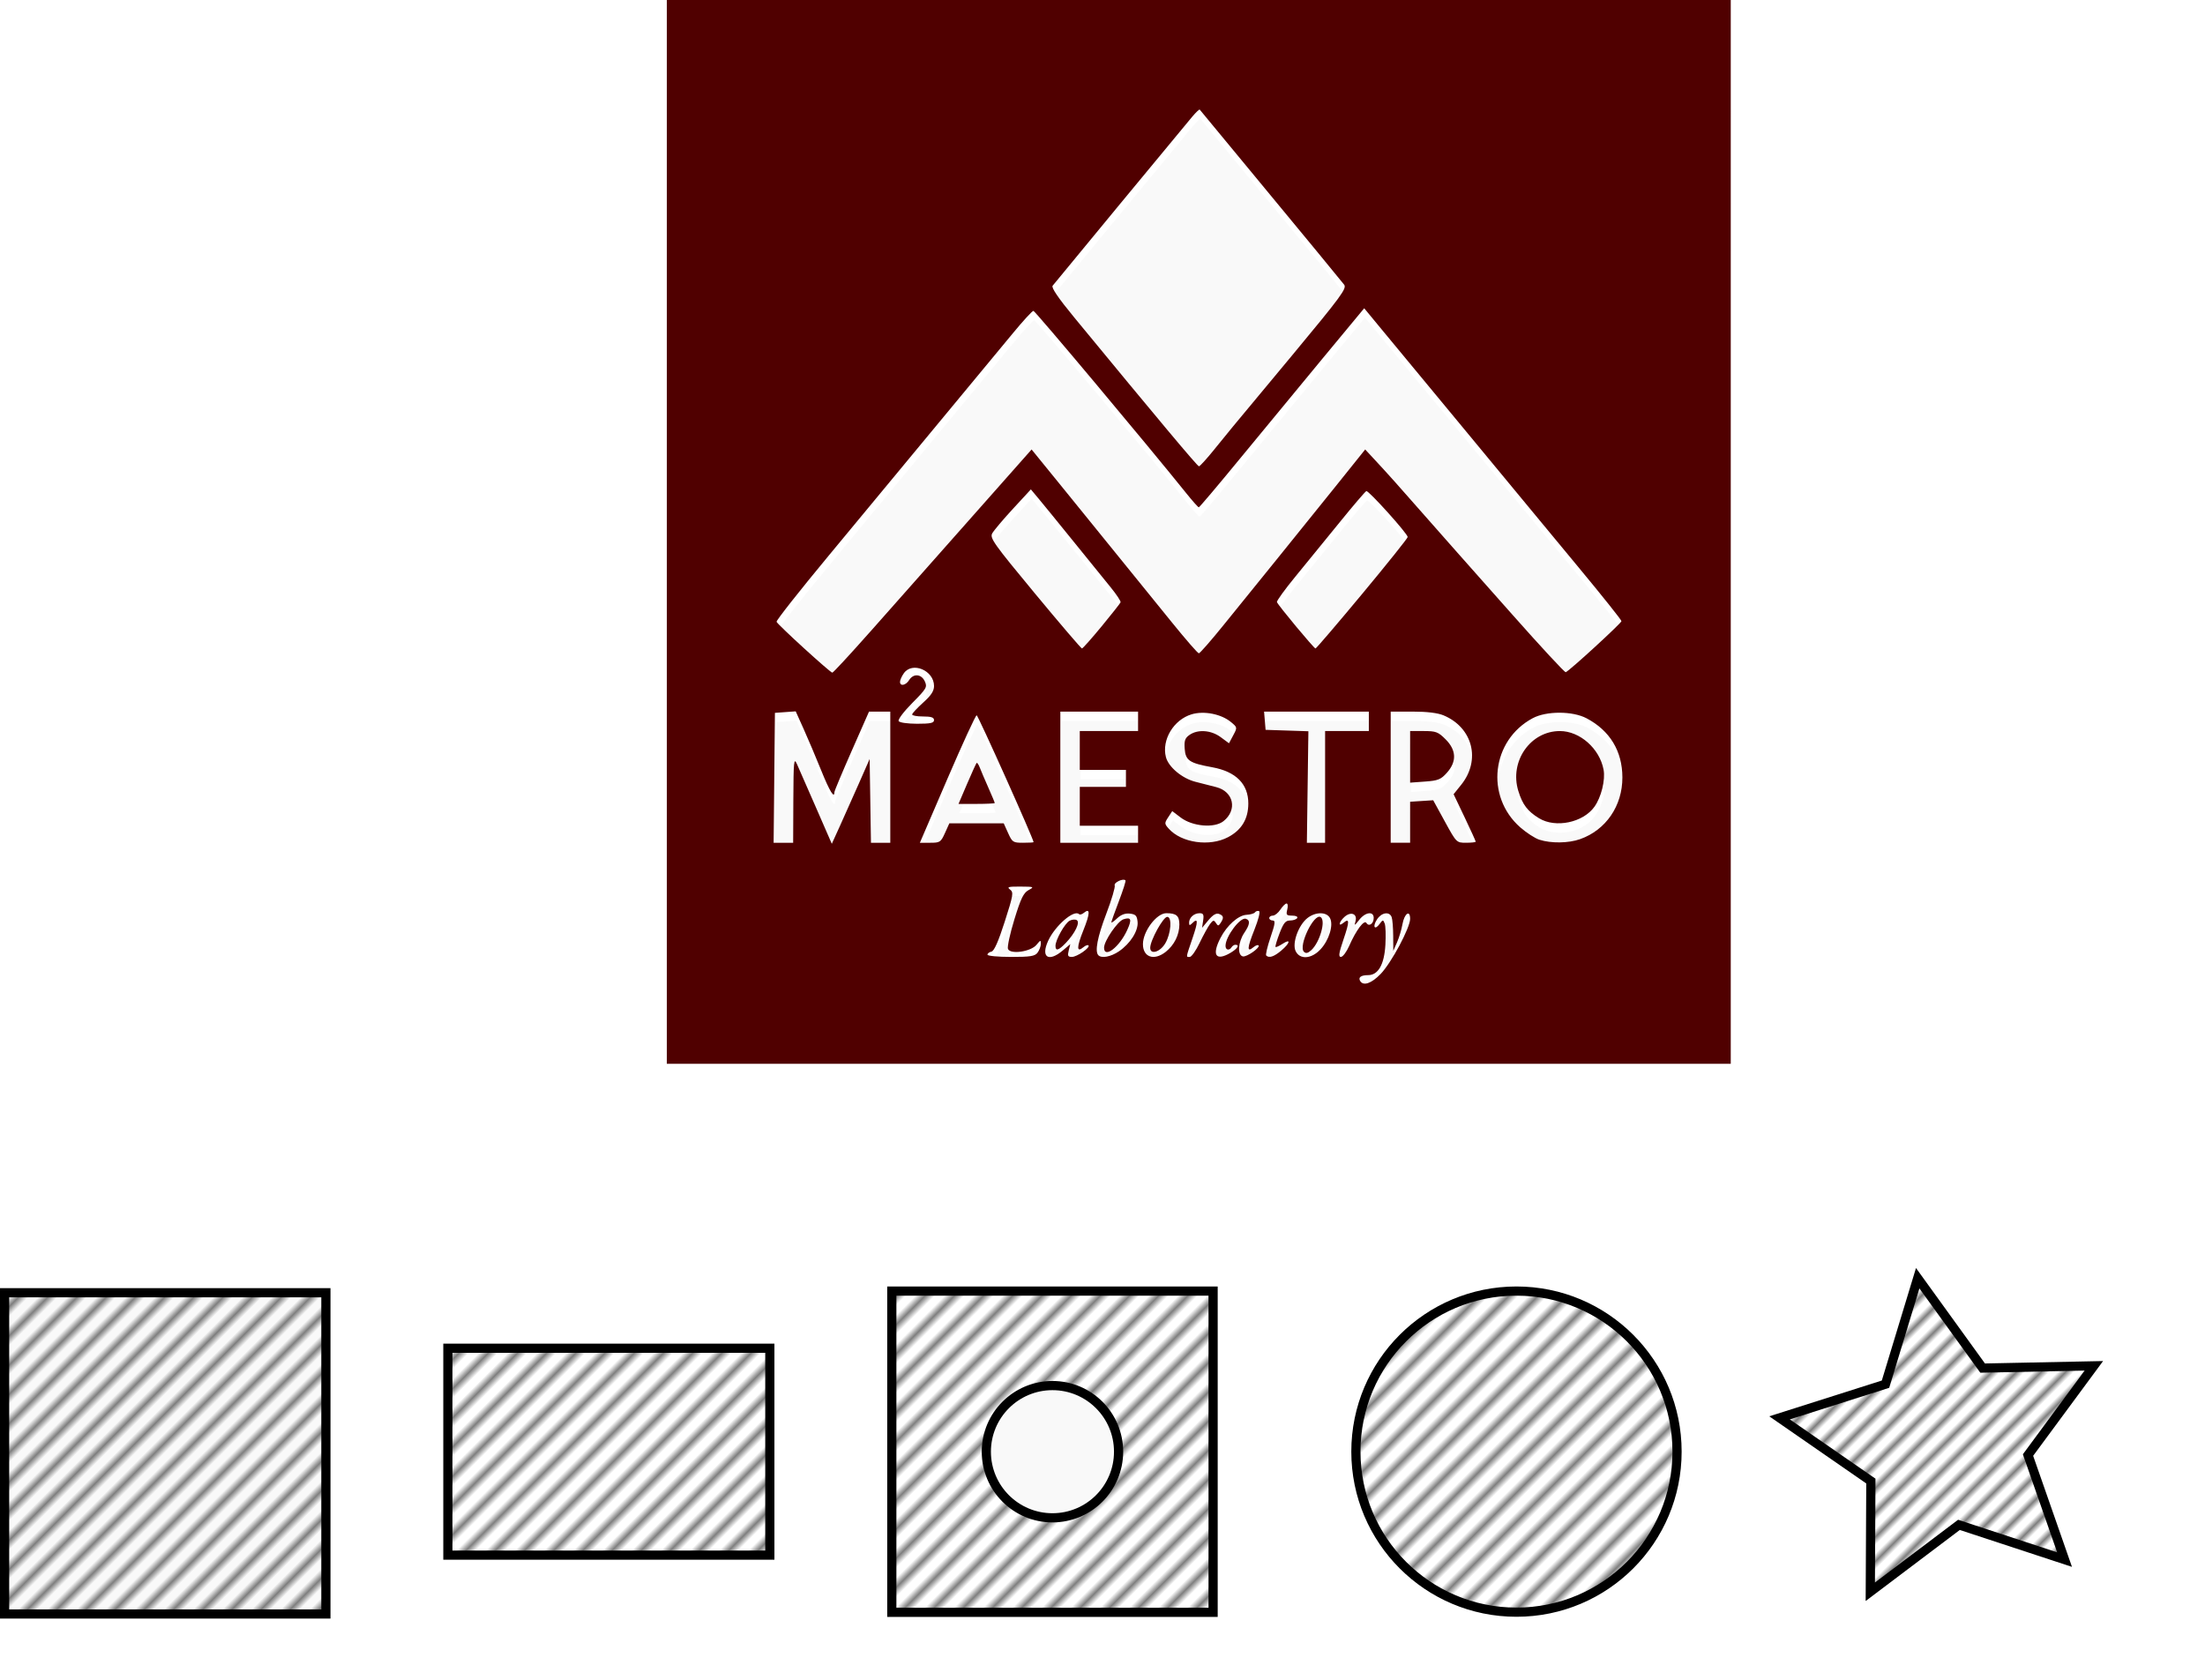 <?xml version="1.0" encoding="UTF-8" standalone="no"?>
<!-- Created with Inkscape (http://www.inkscape.org/) -->

<svg
   width="240.18mm"
   height="182.99mm"
   viewBox="0 0 240.18 182.99"
   version="1.1"
   id="svg1"
   xml:space="preserve"
   inkscape:version="1.3 (0e150ed6c4, 2023-07-21)"
   sodipodi:docname="SMAREACT.svg"
   xmlns:inkscape="http://www.inkscape.org/namespaces/inkscape"
   xmlns:sodipodi="http://sodipodi.sourceforge.net/DTD/sodipodi-0.dtd"
   xmlns:xlink="http://www.w3.org/1999/xlink"
   xmlns="http://www.w3.org/2000/svg"
   xmlns:svg="http://www.w3.org/2000/svg"><sodipodi:namedview
     id="namedview1"
     pagecolor="#ffffff"
     bordercolor="#111111"
     borderopacity="1"
     inkscape:showpageshadow="0"
     inkscape:pageopacity="0"
     inkscape:pagecheckerboard="1"
     inkscape:deskcolor="#d1d1d1"
     inkscape:document-units="mm"
     inkscape:zoom="0.80756793"
     inkscape:cx="508.31637"
     inkscape:cy="461.26151"
     inkscape:window-width="1600"
     inkscape:window-height="837"
     inkscape:window-x="-8"
     inkscape:window-y="-8"
     inkscape:window-maximized="1"
     inkscape:current-layer="layer1" /><defs
     id="defs1"><pattern
       inkscape:collect="always"
       xlink:href="#Strips1_2"
       preserveAspectRatio="xMidYMid"
       id="pattern18"
       patternTransform="matrix(2.121,2.121,-2.121,2.121,0,0)"
       x="0"
       y="0" /><pattern
       inkscape:collect="always"
       xlink:href="#Strips1_2"
       preserveAspectRatio="xMidYMid"
       id="pattern17"
       patternTransform="matrix(0.53,0.53,-0.53,0.53,0,0)"
       x="0"
       y="0" /><pattern
       inkscape:collect="always"
       xlink:href="#Strips1_2"
       preserveAspectRatio="xMidYMid"
       id="pattern16"
       patternTransform="matrix(0.53,0.53,-0.53,0.53,0,0)"
       x="0"
       y="0" /><pattern
       inkscape:collect="always"
       xlink:href="#Strips1_2"
       preserveAspectRatio="xMidYMid"
       id="pattern15"
       patternTransform="matrix(0.53,0.53,-0.53,0.53,0,0)"
       x="0"
       y="0" /><pattern
       inkscape:collect="always"
       xlink:href="#Strips1_2"
       preserveAspectRatio="xMidYMid"
       id="pattern14"
       patternTransform="matrix(0.53,0.53,-0.53,0.53,0,0)"
       x="0"
       y="0" /><pattern
       inkscape:collect="always"
       patternUnits="userSpaceOnUse"
       width="3"
       height="1"
       patternTransform="translate(0,0) scale(2,2)"
       preserveAspectRatio="xMidYMid"
       id="Strips1_2"
       style="fill:#7e7e7e"
       inkscape:stockid="Stripes 03 (1:2)"
       inkscape:isstock="true"
       inkscape:label="Stripes 03 (1:2)">&#10;      <rect
   style="stroke:none"
   x="0"
   y="-0.5"
   width="1"
   height="2"
   id="rect146" />&#10;    </pattern></defs><g
     inkscape:label="Layer 1"
     inkscape:groupmode="layer"
     id="layer1"
     transform="translate(6.879,5.56)"><rect
       style="fill:#ffffff;fill-rule:evenodd;stroke:none;stroke-width:1;stroke-linecap:round;stroke-dasharray:none;fill-opacity:1"
       id="rect19"
       width="35.069"
       height="22.54"
       x="41.906"
       y="141.315"
       inkscape:export-filename="..\..\GitHub\SMAREACTcleaned\preprocessor\media\rectangle.png"
       inkscape:export-xdpi="500"
       inkscape:export-ydpi="500" /><rect
       style="fill:#ffffff;fill-rule:evenodd;stroke:none;stroke-width:1;stroke-linecap:round;stroke-dasharray:none;fill-opacity:1"
       id="rect20"
       width="34.998"
       height="34.998"
       x="90.261"
       y="135.087"
       inkscape:export-filename="..\..\GitHub\SMAREACTcleaned\preprocessor\media\cintraquad.png"
       inkscape:export-xdpi="500"
       inkscape:export-ydpi="500" /><ellipse
       style="fill:#ffffff;fill-rule:evenodd;stroke:none;stroke-width:1;stroke-linecap:round;stroke-dasharray:none;fill-opacity:1"
       id="ellipse20"
       cx="158.303"
       cy="152.578"
       rx="17.491"
       ry="17.491"
       inkscape:export-filename="..\..\GitHub\SMAREACTcleaned\preprocessor\media\circle.png"
       inkscape:export-xdpi="500"
       inkscape:export-ydpi="500" /><path
       sodipodi:type="star"
       style="fill:#ffffff;fill-opacity:1;fill-rule:evenodd;stroke:none;stroke-width:4.773;stroke-linecap:round;stroke-dasharray:none"
       id="path20"
       inkscape:flatsided="false"
       sodipodi:sides="5"
       sodipodi:cx="972.05444"
       sodipodi:cy="556.9447"
       sodipodi:r1="86.887871"
       sodipodi:r2="43.443935"
       sodipodi:arg1="0.77763186"
       sodipodi:arg2="1.4059504"
       inkscape:rounded="0"
       inkscape:randomized="0"
       d="m 1033.969,617.905 -54.785,-18.105 -45.973,34.867 0.289,-57.699 -47.367,-32.949 54.964,-17.555 16.699,-55.23 33.68,46.849 57.687,-1.185 -34.148,46.509 z"
       transform="matrix(0.21,0,0,0.209,0.87,35.199)"
       inkscape:transform-center-x="0.92693377"
       inkscape:transform-center-y="-0.83344736"
       inkscape:export-filename="..\..\GitHub\SMAREACTcleaned\preprocessor\media\custom.png"
       inkscape:export-xdpi="500"
       inkscape:export-ydpi="500" /><rect
       style="fill:#f9f9f9;fill-rule:evenodd;stroke:none;stroke-width:1;stroke-linecap:round;stroke-dasharray:none;fill-opacity:1"
       id="rect18"
       width="34.998"
       height="34.998"
       x="-6.379"
       y="135.269"
       inkscape:export-filename="..\..\GitHub\SMAREACTcleaned\preprocessor\media\square.png"
       inkscape:export-xdpi="500"
       inkscape:export-ydpi="500" /><path
       style="fill:#f9f9f9"
       d="m 141.369,102.335 c -0.247,-0.4 0.08,-0.644 0.863,-0.644 1.099,0 1.76,-1.163 1.882,-3.312 0.057,-1.012 0.023,-2.05 -0.077,-2.307 -0.17,-0.438 -0.204,-0.435 -0.556,0.043 -0.546,0.742 -0.797,0.29 -0.278,-0.502 0.493,-0.752 1.345,-0.887 1.589,-0.251 0.088,0.23 0.165,1.153 0.171,2.051 l 0.01,1.632 0.407,-0.926 c 0.224,-0.509 0.489,-1.393 0.589,-1.964 0.207,-1.182 0.836,-1.628 0.836,-0.593 0,0.977 -2.051,4.806 -3.219,6.01 -0.992,1.023 -1.868,1.324 -2.215,0.762 z m -40.603,-2.873 c 0,-0.135 0.194,-0.284 0.43,-0.331 0.294,-0.058 0.752,-1.09 1.449,-3.261 0.936,-2.917 0.983,-3.202 0.578,-3.506 -0.369,-0.277 -0.184,-0.329 1.131,-0.32 1.497,0.01 1.54,0.028 0.891,0.381 -0.552,0.3 -0.844,0.903 -1.544,3.18 -0.475,1.546 -0.791,2.997 -0.704,3.225 0.244,0.637 2.499,0.311 3.116,-0.45 0.427,-0.528 0.473,-0.537 0.465,-0.092 -0.02,1.182 -0.565,1.418 -3.262,1.418 -1.403,0 -2.551,-0.11 -2.551,-0.245 z m 6.27,-0.111 c -0.463,-1.206 2.906,-5.108 3.714,-4.301 0.085,0.085 0.317,0.019 0.516,-0.146 0.705,-0.585 0.689,0.061 -0.048,1.892 -0.753,1.871 -0.753,2.477 0,1.852 0.225,-0.187 0.473,-0.277 0.549,-0.2 0.231,0.231 -1.242,1.258 -1.804,1.258 -0.432,0 -0.492,-0.12 -0.347,-0.697 l 0.175,-0.697 -0.828,0.697 c -0.901,0.759 -1.71,0.902 -1.926,0.341 z m 2.263,-1.165 c 1.008,-1.056 1.581,-2.247 1.196,-2.485 -0.496,-0.307 -1.221,0.243 -1.79,1.359 -0.929,1.821 -0.623,2.402 0.594,1.126 z m 3.55,1.345 c -0.41,-0.41 -0.111,-1.981 0.865,-4.542 0.573,-1.503 0.983,-2.886 0.911,-3.073 -0.12,-0.313 0.922,-0.799 1.173,-0.547 0.059,0.059 -0.264,1.076 -0.716,2.261 -0.452,1.185 -0.823,2.225 -0.823,2.31 0,0.086 0.285,-0.112 0.634,-0.44 0.424,-0.399 0.883,-0.567 1.389,-0.509 1.594,0.182 0.845,2.731 -1.208,4.115 -0.872,0.588 -1.872,0.779 -2.226,0.425 z m 2.039,-1.053 c 0.735,-0.792 1.651,-2.665 1.417,-2.898 -0.585,-0.585 -2.839,1.893 -2.839,3.121 0,0.691 0.672,0.586 1.422,-0.223 z m 3.129,0.912 c -0.4,-0.4 -0.41,-1.653 -0.021,-2.412 1.182,-2.3 3.672,-2.843 3.672,-0.801 0,2.229 -2.465,4.399 -3.651,3.213 z m 2.12,-1.169 c 0.629,-1.08 0.759,-2.879 0.208,-2.879 -0.437,0 -1.852,2.577 -1.852,3.373 0,0.791 1.086,0.465 1.644,-0.494 z m 2.325,1.4 c 0,-0.047 0.291,-0.94 0.646,-1.984 0.623,-1.832 0.606,-2.251 -0.064,-1.581 -0.247,0.247 -0.318,0.229 -0.318,-0.079 0,-0.548 0.535,-1.032 1.141,-1.032 0.412,0 0.485,0.148 0.39,0.795 l -0.117,0.795 0.702,-0.841 c 0.479,-0.574 0.843,-0.787 1.145,-0.671 0.505,0.194 0.545,0.416 0.174,0.98 -0.231,0.352 -0.289,0.352 -0.515,0.001 -0.218,-0.34 -0.31,-0.321 -0.65,0.132 -0.218,0.29 -0.724,1.212 -1.126,2.049 -0.402,0.837 -0.883,1.521 -1.07,1.521 -0.187,0 -0.34,-0.039 -0.34,-0.086 z m 3.175,-0.454 c 0,-1.487 2.068,-3.986 3.349,-4.048 0.413,-0.02 0.827,-0.142 0.919,-0.27 0.092,-0.129 0.289,-0.19 0.437,-0.136 0.156,0.057 -0.056,0.914 -0.509,2.05 -0.795,1.996 -0.82,2.486 -0.095,1.885 0.225,-0.187 0.473,-0.277 0.549,-0.2 0.226,0.226 -1.271,1.286 -1.699,1.202 -0.618,-0.12 -0.533,-1.559 0.152,-2.57 0.616,-0.909 0.666,-1.365 0.169,-1.531 -0.613,-0.204 -2.214,1.932 -2.214,2.953 0,0.46 0.411,0.55 0.661,0.145 0.194,-0.314 0.661,-0.354 0.661,-0.057 0,0.291 -1.449,1.115 -1.959,1.115 -0.249,0 -0.422,-0.222 -0.422,-0.54 z m 5.491,0.386 c -0.084,-0.084 0.127,-0.977 0.469,-1.984 0.504,-1.482 0.55,-1.831 0.242,-1.831 -0.21,0 -0.381,-0.119 -0.381,-0.265 0,-0.146 0.176,-0.265 0.391,-0.265 0.215,0 0.586,-0.298 0.824,-0.661 0.238,-0.364 0.541,-0.661 0.673,-0.661 0.132,0 0.164,0.298 0.073,0.661 -0.146,0.582 -0.081,0.661 0.54,0.661 0.403,0 0.636,0.113 0.542,0.265 -0.09,0.146 -0.438,0.265 -0.774,0.265 -0.492,0 -0.714,0.269 -1.144,1.389 -0.293,0.764 -0.491,1.435 -0.441,1.491 0.051,0.056 0.394,-0.095 0.762,-0.337 0.94,-0.616 0.836,-0.085 -0.144,0.74 -0.795,0.669 -1.323,0.841 -1.632,0.532 z m 3.196,-0.5 c -0.236,-0.518 -0.203,-0.902 0.159,-1.849 0.535,-1.401 1.507,-2.26 2.558,-2.26 1.032,0 1.401,0.745 1.038,2.094 -0.612,2.274 -3.043,3.578 -3.755,2.015 z m 2.58,-1.424 c 0.421,-1.007 0.49,-2.054 0.149,-2.264 -0.719,-0.445 -2.449,3.148 -1.819,3.778 0.389,0.389 1.171,-0.32 1.67,-1.514 z m 2.639,0.181 c 0.672,-1.976 0.67,-2.376 -0.009,-1.813 -0.597,0.495 -0.49,-0.099 0.116,-0.647 0.69,-0.624 1.425,-0.348 1.205,0.453 -0.148,0.538 -0.109,0.525 0.401,-0.131 0.664,-0.855 1.579,-0.98 1.579,-0.214 0,0.632 -0.516,0.994 -0.788,0.554 -0.245,-0.396 -1.109,0.749 -1.88,2.492 -0.292,0.661 -0.698,1.202 -0.901,1.202 -0.29,0 -0.23,-0.407 0.276,-1.897 z m -61.998,-17.616 0.07,-7.078 1.132,-0.082 1.132,-0.082 0.871,1.934 c 0.479,1.064 1.339,3.093 1.91,4.51 0.906,2.247 1.436,3.116 1.436,2.357 0,-0.124 0.848,-2.148 1.884,-4.498 l 1.884,-4.272 h 1.159 1.159 v 7.144 7.144 h -1.052 -1.052 l -0.072,-4.564 -0.072,-4.564 -1.163,2.645 c -0.64,1.455 -1.567,3.534 -2.061,4.62 l -0.898,1.974 -1.726,-3.959 c -0.949,-2.177 -1.887,-4.316 -2.084,-4.753 -0.319,-0.706 -0.361,-0.274 -0.38,3.903 l -0.022,4.696 h -1.063 -1.063 z m 18.849,0.132 c 1.644,-3.82 3.082,-6.945 3.196,-6.945 0.153,0 6.183,13.445 6.2,13.824 0.002,0.036 -0.515,0.066 -1.147,0.066 -1.086,0 -1.177,-0.059 -1.628,-1.058 l -0.477,-1.058 h -2.962 -2.962 l -0.477,1.058 c -0.448,0.994 -0.545,1.058 -1.604,1.058 h -1.127 z m 5.166,2.613 c 0,-0.055 -0.311,-0.799 -0.69,-1.654 -0.38,-0.855 -0.8,-1.839 -0.933,-2.186 -0.134,-0.348 -0.292,-0.583 -0.353,-0.523 -0.06,0.06 -0.529,1.089 -1.041,2.286 l -0.931,2.176 h 1.974 c 1.086,0 1.974,-0.045 1.974,-0.099 z m 7.144,-2.811 v -7.144 h 4.233 4.233 v 1.058 1.058 h -3.175 -3.175 v 2.117 2.117 h 2.514 2.514 v 0.926 0.926 h -2.514 -2.514 v 2.117 2.117 h 3.175 3.175 v 0.926 0.926 h -4.233 -4.233 z m 13.361,6.646 c -0.582,-0.267 -1.282,-0.738 -1.556,-1.046 -0.469,-0.528 -0.473,-0.598 -0.056,-1.234 l 0.442,-0.674 0.907,0.692 c 1.294,0.987 3.68,1.193 4.675,0.403 1.53,-1.213 1.114,-3.209 -0.772,-3.703 -0.546,-0.143 -1.57,-0.405 -2.275,-0.582 -1.459,-0.366 -2.955,-1.619 -3.227,-2.702 -0.472,-1.88 0.847,-4.067 2.806,-4.654 1.347,-0.403 3.22,-0.033 4.284,0.847 0.698,0.578 0.7,0.588 0.243,1.446 l -0.46,0.864 -0.902,-0.666 c -1.049,-0.774 -2.496,-0.878 -3.4,-0.244 -0.49,0.343 -0.587,0.625 -0.522,1.513 0.094,1.277 0.513,1.558 2.991,2.008 1.681,0.305 2.543,0.801 3.408,1.959 0.705,0.945 0.712,2.957 0.013,4.153 -1.11,1.9 -4.285,2.679 -6.596,1.618 z m 13.575,-5.577 0.082,-6.075 -2.331,-0.077 -2.331,-0.077 -0.082,-0.992 -0.082,-0.992 h 5.705 5.705 v 1.058 1.058 h -2.381 -2.381 v 6.085 6.085 l -0.992,2.62e-4 -0.992,2.62e-4 z m 9.046,-1.069 v -7.144 h 2.39 c 1.558,0 2.731,0.142 3.37,0.41 3.179,1.328 4.08,4.872 1.921,7.558 l -0.829,1.031 1.204,2.525 c 0.662,1.389 1.204,2.579 1.204,2.645 0,0.066 -0.471,0.119 -1.047,0.119 -1.044,0 -1.052,-0.008 -2.315,-2.315 l -1.268,-2.315 -1.257,0.081 -1.257,0.081 v 2.234 2.234 h -1.058 -1.058 z m 6.125,-0.487 c 1.086,-1.215 1.036,-2.459 -0.145,-3.641 -0.809,-0.809 -1.049,-0.9 -2.381,-0.9 h -1.482 v 2.81 2.81 l 1.627,-0.118 c 1.422,-0.103 1.722,-0.224 2.381,-0.962 z m 10.072,7.298 c -0.478,-0.153 -1.418,-0.762 -2.089,-1.352 -3.834,-3.375 -3.129,-9.492 1.37,-11.891 1.49,-0.795 4.338,-0.788 5.856,0.013 2.544,1.343 3.894,3.568 3.904,6.437 0.016,4.846 -4.509,8.246 -9.042,6.793 z m 4.429,-2.307 c 1.238,-0.632 2.003,-1.648 2.424,-3.219 1.04,-3.888 -2.842,-7.466 -6.46,-5.954 -2.2,0.919 -3.432,3.747 -2.688,6.169 0.456,1.485 1.009,2.213 2.263,2.977 1.17,0.713 3.094,0.725 4.461,0.028 z M 91.092,74.016 c -0.101,-0.163 0.555,-1.033 1.487,-1.973 1.555,-1.569 1.647,-1.727 1.361,-2.355 -0.37,-0.813 -1.238,-0.886 -1.702,-0.143 -0.369,0.591 -0.997,0.712 -0.997,0.191 0,-0.186 0.185,-0.603 0.412,-0.926 0.92,-1.313 3.292,-0.316 3.292,1.383 0,0.55 -0.314,1.028 -1.191,1.817 -0.655,0.588 -1.191,1.168 -1.191,1.287 0,0.119 0.536,0.217 1.191,0.217 0.882,0 1.191,0.103 1.191,0.397 0,0.315 -0.38,0.397 -1.836,0.397 -1.051,0 -1.913,-0.125 -2.016,-0.291 z m -10.302,-7.92 c -1.601,-1.452 -2.949,-2.755 -2.996,-2.895 -0.047,-0.141 2.509,-3.384 5.68,-7.208 8.517,-10.271 17.76,-21.433 20.054,-24.217 1.109,-1.346 2.118,-2.447 2.243,-2.447 0.187,0 12.386,14.556 16.673,19.895 0.665,0.828 1.269,1.506 1.342,1.506 0.073,7.3e-5 2.097,-2.394 4.498,-5.319 2.401,-2.926 6.425,-7.805 8.942,-10.842 l 4.577,-5.523 1.918,2.324 c 1.055,1.278 4.877,5.896 8.493,10.262 3.616,4.366 6.964,8.414 7.44,8.996 0.476,0.582 2.958,3.582 5.517,6.666 2.559,3.084 4.652,5.71 4.652,5.835 0,0.22 -5.663,5.414 -6.067,5.565 -0.109,0.041 -2.747,-2.807 -5.863,-6.328 -3.116,-3.521 -5.785,-6.531 -5.932,-6.689 -0.147,-0.158 -1.574,-1.775 -3.172,-3.594 -3.321,-3.782 -4.384,-4.971 -5.842,-6.539 l -1.037,-1.115 -3.227,4.026 c -1.775,2.214 -4.676,5.812 -6.445,7.995 -1.77,2.183 -4.348,5.368 -5.729,7.078 -1.381,1.71 -2.604,3.109 -2.718,3.109 -0.114,0 -1.435,-1.518 -2.936,-3.373 -3.851,-4.761 -7.744,-9.561 -11.793,-14.544 l -3.488,-4.291 -6.835,7.721 c -3.759,4.246 -8.605,9.719 -10.769,12.162 -2.163,2.443 -4.009,4.438 -4.101,4.434 -0.092,-0.004 -1.477,-1.196 -3.078,-2.648 z m 25.15,-5.979 c -4.485,-5.414 -4.932,-6.042 -4.656,-6.548 0.168,-0.308 1.184,-1.513 2.258,-2.677 l 1.953,-2.117 0.85,1.017 c 0.468,0.559 2.165,2.643 3.773,4.63 1.607,1.987 3.441,4.25 4.075,5.029 0.634,0.779 1.116,1.51 1.073,1.626 -0.137,0.362 -4.04,5.028 -4.206,5.028 -0.087,1.17e-4 -2.391,-2.695 -5.119,-5.988 z m 28.428,3.579 c -1.091,-1.325 -2.023,-2.514 -2.071,-2.642 -0.048,-0.128 0.87,-1.395 2.039,-2.816 1.169,-1.421 3.331,-4.072 4.804,-5.891 1.473,-1.819 2.776,-3.343 2.895,-3.387 0.244,-0.089 4.504,4.643 4.504,5.004 0,0.266 -9.823,12.141 -10.042,12.141 -0.08,-1.16e-4 -1.037,-1.084 -2.129,-2.409 z m -16.158,-23.971 c -10.481,-12.675 -10.595,-12.819 -10.348,-13.135 0.343,-0.439 14.327,-17.374 15.206,-18.414 0.406,-0.481 0.774,-0.829 0.818,-0.775 0.044,0.055 2.443,2.957 5.331,6.449 6.298,7.615 9.919,12.01 10.399,12.623 0.314,0.401 -0.322,1.266 -5.643,7.673 -3.298,3.971 -6.198,7.459 -6.443,7.75 -0.246,0.291 -1.143,1.392 -1.994,2.447 -0.851,1.055 -1.631,1.918 -1.734,1.918 -0.103,0 -2.62,-2.942 -5.593,-6.537 z"
       id="path7"
       inkscape:export-filename="..\..\GitHub\SMAREACTcleaned\preprocessor\media\maestro_logo.png"
       inkscape:export-xdpi="500"
       inkscape:export-ydpi="500" /><path
       style="fill:#500000;fill-opacity:1"
       d="M 65.756,52.384 V -5.56 h 57.944 57.944 V 52.384 110.327 H 123.7 65.756 Z m 77.743,48.168 c 1.168,-1.204 3.219,-5.033 3.219,-6.01 0,-1.036 -0.629,-0.59 -0.836,0.593 -0.1,0.571 -0.365,1.454 -0.589,1.964 l -0.407,0.926 -0.01,-1.632 c -0.006,-0.898 -0.083,-1.82 -0.171,-2.051 -0.244,-0.635 -1.096,-0.501 -1.589,0.251 -0.519,0.792 -0.268,1.244 0.278,0.502 0.352,-0.478 0.387,-0.481 0.556,-0.043 0.1,0.257 0.134,1.295 0.077,2.307 -0.121,2.149 -0.782,3.312 -1.882,3.312 -0.783,0 -1.11,0.244 -0.863,0.644 0.347,0.562 1.223,0.261 2.215,-0.762 z m -37.365,-2.329 c 0.193,-0.255 0.355,-0.685 0.36,-0.955 0.008,-0.444 -0.038,-0.435 -0.465,0.092 -0.616,0.761 -2.871,1.087 -3.116,0.45 -0.087,-0.228 0.229,-1.679 0.704,-3.225 0.699,-2.277 0.992,-2.88 1.544,-3.18 0.648,-0.353 0.606,-0.371 -0.891,-0.381 -1.315,-0.009 -1.5,0.043 -1.131,0.32 0.405,0.304 0.358,0.589 -0.578,3.506 -0.696,2.17 -1.155,3.202 -1.449,3.261 -0.237,0.047 -0.43,0.196 -0.43,0.331 0,0.135 1.148,0.245 2.551,0.245 2.119,0 2.61,-0.078 2.902,-0.463 z m 2.743,-0.234 0.828,-0.697 -0.175,0.697 c -0.145,0.576 -0.085,0.697 0.347,0.697 0.562,0 2.035,-1.027 1.804,-1.258 -0.077,-0.077 -0.324,0.013 -0.549,0.2 -0.753,0.625 -0.753,0.019 0,-1.852 0.737,-1.831 0.753,-2.477 0.048,-1.892 -0.199,0.165 -0.431,0.231 -0.516,0.146 -0.542,-0.542 -2.615,1.245 -3.377,2.912 -0.816,1.784 0.042,2.35 1.589,1.048 z m -0.787,-0.505 c 0,-0.65 1.015,-2.461 1.536,-2.74 0.262,-0.14 0.615,-0.169 0.784,-0.065 0.385,0.238 -0.188,1.429 -1.196,2.485 -0.783,0.82 -1.124,0.918 -1.124,0.32 z m 6.9,0.6 c 1.251,-0.843 2.138,-2.245 2.042,-3.226 -0.065,-0.663 -0.21,-0.817 -0.834,-0.889 -0.506,-0.058 -0.965,0.11 -1.389,0.509 -0.349,0.328 -0.634,0.525 -0.634,0.44 0,-0.086 0.37,-1.125 0.823,-2.31 0.452,-1.185 0.775,-2.202 0.716,-2.261 -0.252,-0.252 -1.294,0.234 -1.173,0.547 0.072,0.187 -0.338,1.57 -0.911,3.073 -0.976,2.561 -1.275,4.132 -0.865,4.542 0.353,0.353 1.354,0.162 2.226,-0.425 z m -1.608,-0.405 c 0,-0.734 1.474,-2.891 2.115,-3.094 0.836,-0.265 0.934,0.003 0.417,1.148 -0.847,1.879 -2.532,3.174 -2.532,1.946 z m 6.716,0.454 c 0.924,-0.727 1.486,-1.852 1.486,-2.978 0,-0.951 -0.325,-1.232 -1.427,-1.232 -1.053,0 -2.541,1.974 -2.541,3.369 0,1.433 1.21,1.842 2.483,0.841 z m -1.689,-0.44 c 0,-0.796 1.415,-3.373 1.852,-3.373 0.551,0 0.421,1.799 -0.208,2.879 -0.559,0.959 -1.644,1.285 -1.644,0.494 z m 5.379,-0.529 c 0.402,-0.837 0.908,-1.759 1.126,-2.049 0.34,-0.453 0.432,-0.472 0.65,-0.132 0.225,0.351 0.284,0.351 0.515,-0.001 0.371,-0.564 0.331,-0.786 -0.174,-0.98 -0.302,-0.116 -0.666,0.098 -1.145,0.671 l -0.702,0.841 0.117,-0.795 c 0.095,-0.648 0.023,-0.795 -0.39,-0.795 -0.606,0 -1.141,0.484 -1.141,1.032 0,0.309 0.07,0.326 0.318,0.079 0.67,-0.67 0.687,-0.251 0.064,1.581 -0.757,2.227 -0.734,2.07 -0.306,2.07 0.187,0 0.668,-0.685 1.07,-1.521 z m 3.378,1.067 c 0.756,-0.446 1.008,-0.869 0.519,-0.869 -0.137,0 -0.323,0.119 -0.412,0.265 -0.25,0.405 -0.661,0.315 -0.661,-0.145 0,-1.021 1.601,-3.157 2.214,-2.953 0.497,0.166 0.447,0.621 -0.169,1.531 -0.685,1.011 -0.77,2.45 -0.152,2.57 0.428,0.083 1.926,-0.976 1.699,-1.202 -0.077,-0.077 -0.324,0.013 -0.549,0.2 -0.725,0.601 -0.7,0.112 0.095,-1.885 0.453,-1.136 0.665,-1.993 0.509,-2.05 -0.148,-0.054 -0.344,0.007 -0.437,0.136 -0.092,0.129 -0.506,0.25 -0.919,0.27 -0.892,0.043 -2.135,1.147 -2.844,2.526 -0.967,1.88 -0.5,2.557 1.108,1.607 z m 5.511,-0.231 c 0.981,-0.825 1.084,-1.356 0.144,-0.74 -0.368,0.241 -0.711,0.393 -0.762,0.337 -0.051,-0.056 0.147,-0.727 0.441,-1.491 0.43,-1.12 0.651,-1.389 1.144,-1.389 0.336,0 0.684,-0.119 0.774,-0.265 0.093,-0.151 -0.139,-0.265 -0.542,-0.265 -0.621,0 -0.686,-0.08 -0.54,-0.661 0.091,-0.364 0.058,-0.661 -0.073,-0.661 -0.132,0 -0.434,0.298 -0.673,0.661 -0.238,0.364 -0.609,0.661 -0.824,0.661 -0.215,0 -0.391,0.119 -0.391,0.265 0,0.146 0.172,0.265 0.381,0.265 0.308,0 0.262,0.349 -0.242,1.831 -0.343,1.007 -0.554,1.9 -0.469,1.984 0.309,0.309 0.837,0.137 1.632,-0.532 z m 4.276,-0.133 c 0.941,-1.008 1.442,-2.657 1.037,-3.415 -0.372,-0.695 -1.573,-0.694 -2.458,0.002 -0.969,0.762 -1.679,2.728 -1.292,3.577 0.443,0.972 1.724,0.895 2.713,-0.164 z m -1.803,0.254 c -0.63,-0.63 1.1,-4.223 1.819,-3.778 0.595,0.368 -0.085,2.765 -1.026,3.616 -0.366,0.331 -0.581,0.375 -0.794,0.162 z m 4.934,-0.639 c 0.771,-1.743 1.635,-2.889 1.88,-2.492 0.272,0.44 0.788,0.077 0.788,-0.554 0,-0.765 -0.915,-0.641 -1.579,0.214 -0.51,0.656 -0.549,0.669 -0.401,0.131 0.22,-0.801 -0.515,-1.077 -1.205,-0.453 -0.606,0.549 -0.713,1.142 -0.116,0.647 0.679,-0.564 0.681,-0.163 0.009,1.813 -0.507,1.489 -0.566,1.897 -0.276,1.897 0.203,0 0.608,-0.541 0.901,-1.202 z M 79.536,81.554 c 0.019,-4.177 0.061,-4.608 0.38,-3.903 0.197,0.437 1.135,2.575 2.084,4.753 l 1.726,3.959 0.898,-1.974 c 0.494,-1.086 1.422,-3.165 2.061,-4.62 l 1.163,-2.645 0.072,4.564 0.072,4.564 h 1.052 1.052 v -7.144 -7.144 h -1.159 -1.159 l -1.884,4.272 c -1.036,2.35 -1.884,4.374 -1.884,4.498 0,0.759 -0.53,-0.111 -1.436,-2.357 -0.572,-1.417 -1.431,-3.446 -1.91,-4.51 l -0.871,-1.934 -1.132,0.082 -1.132,0.082 -0.07,7.078 -0.07,7.078 h 1.063 1.063 z m 16.515,3.638 0.477,-1.058 h 2.962 2.962 l 0.477,1.058 c 0.451,0.999 0.541,1.058 1.628,1.058 0.633,0 1.149,-0.03 1.147,-0.066 -0.017,-0.379 -6.047,-13.824 -6.2,-13.824 -0.114,0 -1.552,3.125 -3.196,6.945 l -2.989,6.945 h 1.127 c 1.059,0 1.156,-0.064 1.604,-1.058 z m 2.407,-5.351 c 0.512,-1.197 0.981,-2.225 1.041,-2.286 0.06,-0.06 0.219,0.175 0.353,0.523 0.134,0.348 0.554,1.331 0.933,2.186 0.38,0.855 0.69,1.599 0.69,1.654 0,0.055 -0.888,0.099 -1.974,0.099 h -1.974 z m 18.628,5.484 V 84.398 h -3.175 -3.175 v -2.117 -2.117 h 2.514 2.514 v -0.926 -0.926 h -2.514 -2.514 V 76.196 74.08 h 3.175 3.175 v -1.058 -1.058 h -4.233 -4.233 v 7.144 7.144 h 4.233 4.233 z m 9.811,0.311 c 1.471,-0.778 2.197,-1.989 2.197,-3.665 0,-2.126 -1.348,-3.478 -3.938,-3.948 -2.477,-0.45 -2.897,-0.732 -2.991,-2.008 -0.065,-0.888 0.032,-1.17 0.522,-1.513 0.905,-0.634 2.351,-0.53 3.4,0.244 l 0.902,0.666 0.46,-0.864 c 0.457,-0.858 0.455,-0.868 -0.243,-1.446 -1.063,-0.88 -2.937,-1.251 -4.284,-0.847 -1.959,0.587 -3.278,2.774 -2.806,4.654 0.272,1.083 1.768,2.336 3.227,2.702 0.705,0.177 1.729,0.439 2.275,0.582 1.886,0.494 2.302,2.49 0.772,3.703 -0.996,0.789 -3.382,0.583 -4.675,-0.403 l -0.907,-0.692 -0.442,0.674 c -0.416,0.636 -0.413,0.706 0.056,1.234 1.383,1.555 4.454,1.996 6.472,0.929 z m 10.562,-5.471 V 74.08 h 2.381 2.381 v -1.058 -1.058 h -5.705 -5.705 l 0.082,0.992 0.082,0.992 2.331,0.077 2.331,0.077 -0.082,6.075 -0.082,6.075 0.992,-2.62e-4 0.992,-2.62e-4 z m 9.26,3.851 V 81.781 l 1.257,-0.081 1.257,-0.081 1.268,2.315 c 1.263,2.307 1.271,2.315 2.315,2.315 0.576,0 1.047,-0.054 1.047,-0.119 0,-0.066 -0.542,-1.256 -1.204,-2.645 l -1.204,-2.525 0.829,-1.031 c 2.159,-2.686 1.258,-6.229 -1.921,-7.558 -0.639,-0.267 -1.811,-0.41 -3.37,-0.41 h -2.39 v 7.144 7.144 h 1.058 1.058 z m 0,-7.126 V 74.08 h 1.482 c 1.332,0 1.572,0.091 2.381,0.9 1.181,1.181 1.231,2.426 0.145,3.641 -0.66,0.738 -0.959,0.859 -2.381,0.962 l -1.627,0.118 z m 18.511,8.967 c 2.815,-0.993 4.621,-3.629 4.61,-6.732 -0.01,-2.868 -1.36,-5.094 -3.904,-6.437 -1.519,-0.801 -4.366,-0.808 -5.856,-0.013 -4.499,2.399 -5.204,8.516 -1.37,11.891 0.671,0.59 1.611,1.199 2.089,1.352 1.284,0.411 3.166,0.385 4.432,-0.061 z m -4.463,-2.274 c -1.254,-0.764 -1.807,-1.492 -2.263,-2.977 -0.988,-3.215 1.309,-6.526 4.527,-6.526 2.174,0 4.327,1.902 4.759,4.205 0.211,1.123 -0.25,2.996 -0.995,4.041 -1.229,1.726 -4.232,2.352 -6.028,1.257 z M 94.86,72.889 c 0,-0.294 -0.309,-0.397 -1.191,-0.397 -0.655,0 -1.191,-0.098 -1.191,-0.217 0,-0.119 0.536,-0.698 1.191,-1.287 0.877,-0.788 1.191,-1.266 1.191,-1.817 0,-1.699 -2.373,-2.696 -3.292,-1.383 -0.227,0.323 -0.412,0.74 -0.412,0.926 0,0.521 0.628,0.4 0.997,-0.191 0.464,-0.742 1.332,-0.669 1.702,0.143 0.286,0.627 0.195,0.785 -1.361,2.355 -0.932,0.94 -1.588,1.81 -1.487,1.973 0.103,0.167 0.966,0.291 2.016,0.291 1.456,0 1.836,-0.082 1.836,-0.397 z M 87.884,63.288 c 2.163,-2.443 7.009,-7.916 10.769,-12.162 l 6.835,-7.721 3.488,4.291 c 4.049,4.982 7.942,9.783 11.793,14.544 1.501,1.855 2.822,3.373 2.936,3.373 0.114,0 1.337,-1.399 2.718,-3.109 1.381,-1.71 3.959,-4.895 5.729,-7.078 1.77,-2.183 4.67,-5.78 6.445,-7.995 l 3.227,-4.026 1.037,1.115 c 1.458,1.568 2.521,2.757 5.842,6.539 1.597,1.819 3.025,3.436 3.172,3.594 0.147,0.158 2.816,3.167 5.932,6.689 3.116,3.521 5.754,6.369 5.863,6.328 0.404,-0.151 6.067,-5.345 6.067,-5.565 0,-0.125 -2.093,-2.751 -4.652,-5.835 -2.559,-3.084 -5.041,-6.084 -5.517,-6.666 -0.476,-0.582 -3.824,-4.63 -7.44,-8.996 -3.616,-4.366 -7.438,-8.983 -8.493,-10.262 l -1.918,-2.324 -4.577,5.523 c -2.517,3.037 -6.541,7.916 -8.942,10.842 -2.401,2.926 -4.425,5.319 -4.498,5.319 -0.073,-7.4e-5 -0.677,-0.678 -1.342,-1.506 -4.287,-5.339 -16.485,-19.895 -16.673,-19.895 -0.125,0 -1.134,1.101 -2.243,2.447 -2.294,2.784 -11.537,13.946 -20.054,24.217 -3.171,3.824 -5.727,7.068 -5.68,7.208 0.102,0.303 5.831,5.531 6.074,5.543 0.092,0.004 1.938,-1.991 4.101,-4.434 z m 25.232,-0.613 c 1.091,-1.325 2.02,-2.504 2.064,-2.619 0.044,-0.116 -0.439,-0.847 -1.073,-1.626 -0.634,-0.779 -2.467,-3.042 -4.075,-5.029 -1.607,-1.987 -3.305,-4.071 -3.773,-4.63 l -0.85,-1.017 -1.953,2.117 c -1.074,1.164 -2.09,2.369 -2.258,2.677 -0.276,0.506 0.171,1.135 4.656,6.548 2.729,3.294 5.032,5.988 5.119,5.988 0.087,-1.16e-4 1.051,-1.084 2.142,-2.409 z m 28.389,-3.546 c 2.722,-3.275 4.949,-6.059 4.949,-6.186 0,-0.361 -4.26,-5.093 -4.504,-5.004 -0.119,0.044 -1.422,1.568 -2.895,3.387 -1.473,1.819 -3.635,4.47 -4.804,5.891 -1.169,1.421 -2.087,2.688 -2.039,2.816 0.133,0.357 4.036,5.05 4.2,5.051 0.08,1.17e-4 2.371,-2.68 5.093,-5.955 z m -16.053,-15.807 c 0.851,-1.055 1.748,-2.156 1.994,-2.447 0.246,-0.291 3.145,-3.779 6.443,-7.75 5.32,-6.407 5.957,-7.272 5.643,-7.673 -0.48,-0.613 -4.101,-5.008 -10.399,-12.623 -2.888,-3.492 -5.288,-6.395 -5.331,-6.449 -0.044,-0.055 -0.412,0.294 -0.818,0.775 -0.879,1.04 -14.863,17.975 -15.206,18.414 -0.158,0.203 0.627,1.354 2.353,3.451 9.149,11.117 13.424,16.221 13.588,16.221 0.103,0 0.884,-0.863 1.734,-1.918 z"
       id="path6" /><rect
       style="fill:url(#pattern15);fill-rule:evenodd;stroke:#000000;stroke-width:1;stroke-linecap:round;stroke-dasharray:none;fill-opacity:1"
       id="rect1"
       width="35.069"
       height="22.54"
       x="41.906"
       y="141.315"
       inkscape:export-filename="..\..\GitHub\SMAREACTcleaned\preprocessor\media\rectangle.png"
       inkscape:export-xdpi="350"
       inkscape:export-ydpi="350" /><rect
       style="fill:url(#pattern14);fill-rule:evenodd;stroke:#000000;stroke-width:1;stroke-linecap:round;stroke-dasharray:none;fill-opacity:1"
       id="rect2"
       width="34.998"
       height="34.998"
       x="-6.379"
       y="135.269"
       inkscape:export-filename="..\..\GitHub\SMAREACTcleaned\preprocessor\media\square.png"
       inkscape:export-xdpi="350"
       inkscape:export-ydpi="350" /><rect
       style="fill:url(#pattern16);fill-rule:evenodd;stroke:#000000;stroke-width:1;stroke-linecap:round;stroke-dasharray:none;fill-opacity:1"
       id="rect3"
       width="34.998"
       height="34.998"
       x="90.261"
       y="135.087"
       inkscape:export-filename="..\..\GitHub\SMAREACTcleaned\preprocessor\media\cintraquad.png"
       inkscape:export-xdpi="350"
       inkscape:export-ydpi="350" /><circle
       style="fill:#f9f9f9;fill-rule:evenodd;stroke:#000000;stroke-width:1;stroke-linecap:round;stroke-dasharray:none;fill-opacity:1"
       id="path4"
       cx="107.76"
       cy="152.586"
       r="7.203" /><ellipse
       style="fill:url(#pattern17);fill-rule:evenodd;stroke:#000000;stroke-width:1;stroke-linecap:round;stroke-dasharray:none;fill-opacity:1"
       id="path5"
       cx="158.303"
       cy="152.578"
       rx="17.491"
       ry="17.491"
       inkscape:export-filename="..\..\GitHub\SMAREACTcleaned\preprocessor\media\circle.png"
       inkscape:export-xdpi="350"
       inkscape:export-ydpi="350" /><path
       sodipodi:type="star"
       style="fill:url(#pattern18);fill-opacity:1;fill-rule:evenodd;stroke:#000000;stroke-width:4.773;stroke-linecap:round;stroke-dasharray:none"
       id="path8"
       inkscape:flatsided="false"
       sodipodi:sides="5"
       sodipodi:cx="972.05444"
       sodipodi:cy="556.9447"
       sodipodi:r1="86.887871"
       sodipodi:r2="43.443935"
       sodipodi:arg1="0.77763186"
       sodipodi:arg2="1.4059504"
       inkscape:rounded="0"
       inkscape:randomized="0"
       d="m 1033.969,617.905 -54.785,-18.105 -45.973,34.867 0.289,-57.699 -47.367,-32.949 54.964,-17.555 16.699,-55.23 33.68,46.849 57.687,-1.185 -34.148,46.509 z"
       transform="matrix(0.21,0,0,0.209,0.87,35.199)"
       inkscape:transform-center-x="0.92693377"
       inkscape:transform-center-y="-0.83344736" /></g></svg>
